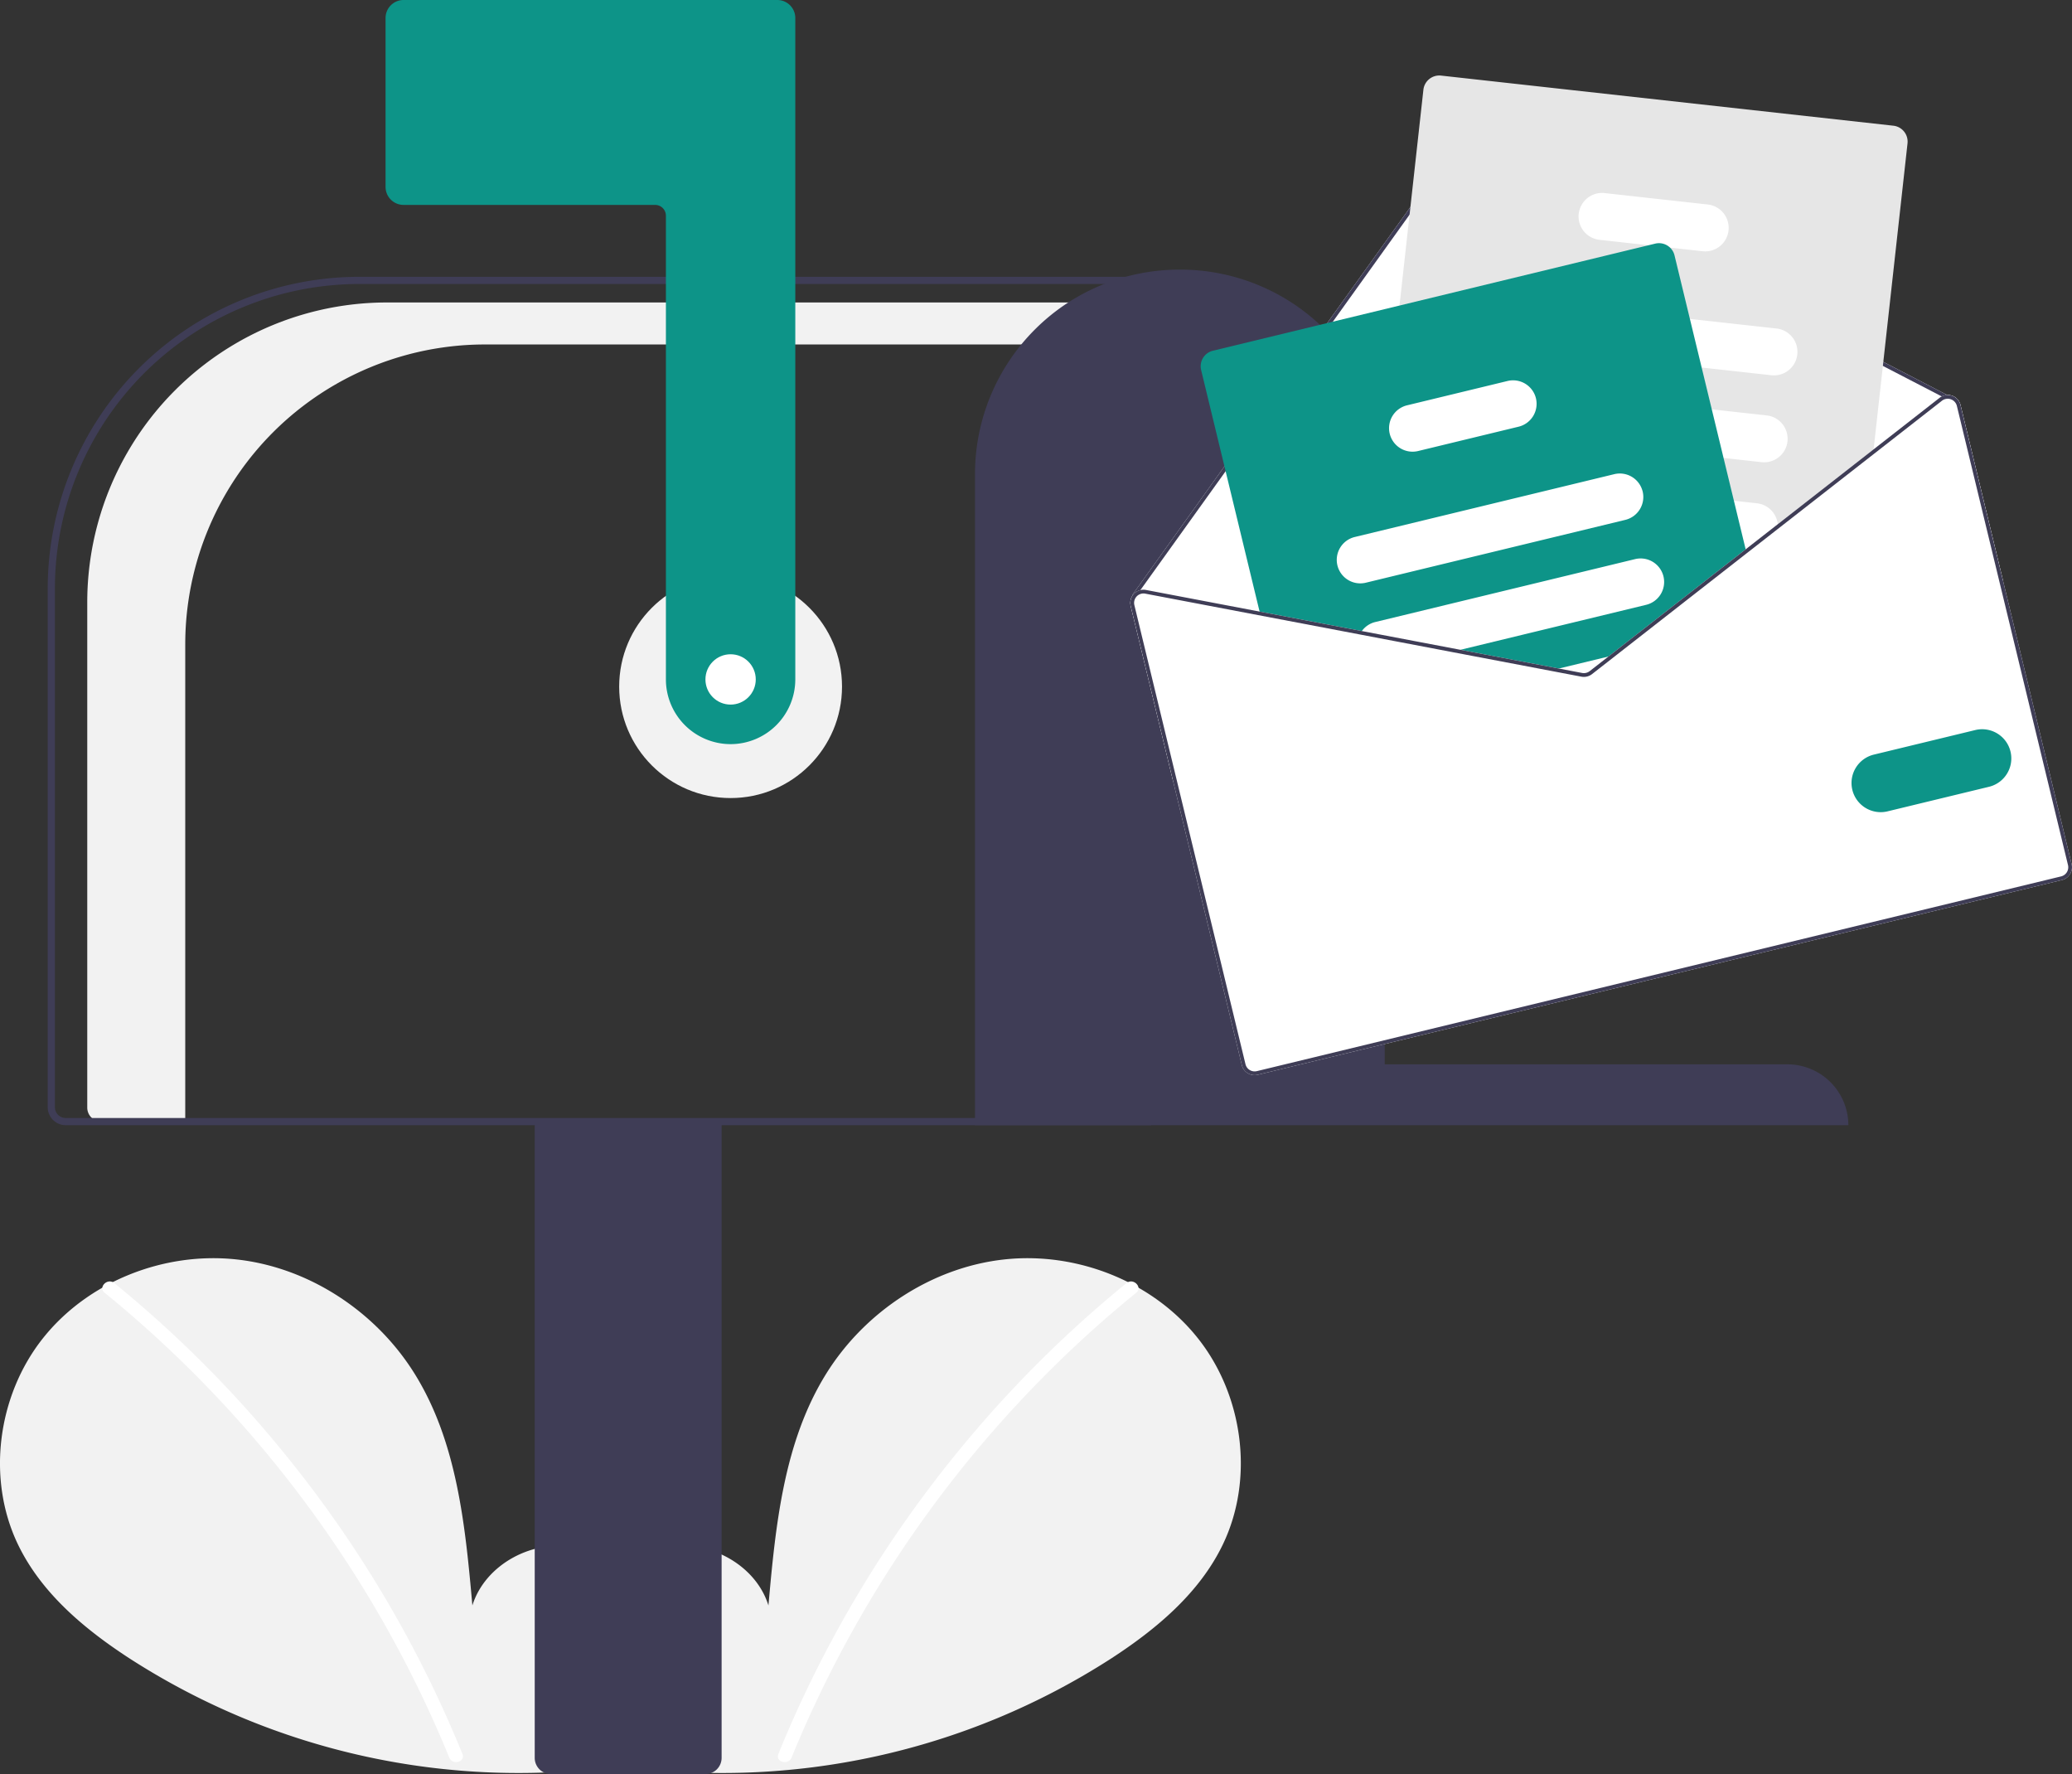 <svg data-name="Layer 1" xmlns="http://www.w3.org/2000/svg" width="576.499" height="493.5" viewBox="0 0 576.499 493.5" xmlns:xlink="http://www.w3.org/1999/xlink"><rect x="0" y="0" width="576.499" height="493.5" fill="#333333" stroke="none"/><path d="M481.172,691.6c9.255-7.82,14.876-20.173,13.402-32.2s-10.605-23.082-22.449-25.636-25.345,4.516-28.943,16.085c-1.98-22.306-4.261-45.547-16.12-64.542-10.738-17.2-29.337-29.507-49.494-31.709s-41.38,6.114-53.951,22.024-15.649,39.039-6.845,57.305c6.486,13.456,18.436,23.47,30.956,31.616a199.786,199.786,0,0,0,136.641,29.893" transform="translate(-311.75 -203.25)" fill="#f2f2f2"/><path d="M343.55,560.174A326.879,326.879,0,0,1,389.104,605.409a327.833,327.833,0,0,1,51.308,85.741c.924,2.264-2.752,3.25-3.666,1.011a324.462,324.462,0,0,0-29.647-56.094,325.7,325.7,0,0,0-66.237-73.205c-1.898-1.546.806-4.221,2.688-2.688Z" transform="translate(-311.75 -203.25)" fill="#fff"/><path d="M487.565,691.6c-9.255-7.82-14.876-20.173-13.402-32.2s10.605-23.082,22.449-25.636,25.345,4.516,28.943,16.085c1.98-22.306,4.261-45.547,16.12-64.542,10.738-17.2,29.337-29.507,49.494-31.709s41.38,6.114,53.951,22.024,15.649,39.039,6.845,57.305c-6.486,13.456-18.436,23.47-30.956,31.616a199.786,199.786,0,0,1-136.641,29.893" transform="translate(-311.75 -203.25)" fill="#f2f2f2"/><path d="M625.187,560.174A326.879,326.879,0,0,0,579.633,605.409a327.833,327.833,0,0,0-51.308,85.741c-.924,2.264,2.752,3.25,3.666,1.011a325.987,325.987,0,0,1,95.884-129.299c1.898-1.546-.806-4.221-2.688-2.688Z" transform="translate(-311.75 -203.25)" fill="#fff"/><circle cx="203.277" cy="191" r="31" fill="#f2f2f2"/><path d="M419.446,287.388H633.027V299.073H446.711a83.418,83.418,0,0,0-83.419,83.418V515.25H339.922a3.895,3.895,0,0,1-3.895-3.895V370.806A83.418,83.418,0,0,1,419.446,287.388Z" transform="translate(-311.75 -203.25)" fill="#f2f2f2"/><path d="M460.527,692.25V514.75h52v177.5a4.505,4.505,0,0,1-4.5,4.5h-43A4.505,4.505,0,0,1,460.527,692.25Z" transform="translate(-311.75 -203.25)" fill="#3f3d56"/><path d="M325.027,511.25V366.916A86.764,86.764,0,0,1,411.692,280.25H632.027v236h-302A5.006,5.006,0,0,1,325.027,511.25Zm305-229H411.692a84.761,84.761,0,0,0-84.665,84.666V511.25a3.003,3.003,0,0,0,3,3h300Z" transform="translate(-311.75 -203.25)" fill="#3f3d56"/><path d="M515.027,410.25a18.02,18.02,0,0,1-18-18v-129a3.003,3.003,0,0,0-3-3h-70a5.006,5.006,0,0,1-5-5v-47a5.006,5.006,0,0,1,5-5h104a5.006,5.006,0,0,1,5,5v184A18.02,18.02,0,0,1,515.027,410.25Z" transform="translate(-311.75 -203.25)" fill="#0d9488"/><path d="M640.027,278.25h0a56.881,56.881,0,0,1,57,56.761V499.321h112a16.965,16.965,0,0,1,17,16.929h-243V335.011A56.881,56.881,0,0,1,640.027,278.25Z" transform="translate(-311.75 -203.25)" fill="#3f3d56"/><path d="M626.349,371.817l11.803,48.756L869.033,364.682l-11.803-48.756a3.638,3.638,0,0,0-2.358-2.595,3.594,3.594,0,0,0-1.334-.201L720.079,244.028a3.682,3.682,0,0,0-4.656,1.119l-64.32,89.694L626.855,368.664a.514.514,0,0,0-.089.418A3.642,3.642,0,0,0,626.349,371.817Z" transform="translate(-311.75 -203.25)" fill="#fff"/><path d="M626.766,369.082a.49.49,0,0,0,.203.316.559.559,0,0,0,.433.086.536.536,0,0,0,.299-.207l.083-.115,1.263-1.766,22.929-31.964,64.301-89.673a2.62,2.62,0,0,1,3.322-.796l132.425,68.567,1.188.617a1.292,1.292,0,0,0,.147.052,1.615,1.615,0,0,1,.271-.026.514.514,0,0,0,.29-.245.524.524,0,0,0-.219-.709l-.164-.087L720.079,244.028a3.682,3.682,0,0,0-4.656,1.119l-64.32,89.694L626.855,368.664A.514.514,0,0,0,626.766,369.082Z" transform="translate(-311.75 -203.25)" fill="#3f3d56"/><path d="M696.107,374.054l5.139.57,38.143,4.225,25.286,2.799,1.494.166,31.552-24.645,1.209-.944,7.452-5.82,26.514-20.706.159-1.454,9.43-85.114a4.454,4.454,0,0,0-3.929-4.912L712.7,224.278a4.456,4.456,0,0,0-4.912,3.929L701.138,288.244l-3.689,33.286L694.149,351.309l-1.53,13.829-.446,4.006A4.457,4.457,0,0,0,696.107,374.054Z" transform="translate(-311.75 -203.25)" fill="#e6e6e6"/><path d="M730.692,299.448l54.517,6.038,19.334,2.141a6.54,6.54,0,1,0,1.44-13l-24.047-2.663-49.799-5.522a6.543,6.543,0,0,0-1.444,13.006Z" transform="translate(-311.75 -203.25)" fill="#fff"/><path d="M727.588,323.564c.141.025.281.05.425.064l63.285,7.011,10.566,1.173a6.542,6.542,0,0,0,1.439-13.005l-15.278-1.69-50.13-5.555-8.436-.935a6.539,6.539,0,0,0-1.87,12.937Z" transform="translate(-311.75 -203.25)" fill="#fff"/><path d="M720.426,344.948a6.539,6.539,0,0,0,4.88,3.125l25.939,2.873,46.197,5.118.01-.002,1.477.165,7.452-5.82a6.471,6.471,0,0,0,.001-1.33,6.555,6.555,0,0,0-5.787-5.824l-6.417-.713-25.457-2.817-18.317-2.031-23.66-2.622a6.54,6.54,0,0,0-6.319,9.88Z" transform="translate(-311.75 -203.25)" fill="#fff"/><path d="M756.859,269.97l13.564,1.502,5.991.665,9.05,1.002a6.542,6.542,0,0,0,1.439-13.005l-28.599-3.165a6.541,6.541,0,1,0-1.445,13.001Z" transform="translate(-311.75 -203.25)" fill="#fff"/><path d="M645.944,306.182l16.537,68.314,27.601,5.248,25.532,4.861,27.394,5.212,8.753,1.666a3.673,3.673,0,0,0,2.94-.712l7.022-5.485,4.446-3.472,31.552-24.645-20.062-82.874a4.403,4.403,0,0,0-1.244-2.159,4.449,4.449,0,0,0-4.125-1.117L649.22,300.813A4.45,4.45,0,0,0,645.944,306.182Z" transform="translate(-311.75 -203.25)" fill="#0d9488"/><path d="M683.864,360.528a6.546,6.546,0,0,0,7.896,4.818l72.214-17.482a6.55,6.55,0,0,0,4.818-7.896,2.1,2.1,0,0,0-.07-.247,6.539,6.539,0,0,0-7.825-4.571l-72.214,17.482A6.546,6.546,0,0,0,683.864,360.528Z" transform="translate(-311.75 -203.25)" fill="#fff"/><path d="M690.082,379.744l25.532,4.861L769.699,371.512a6.541,6.541,0,1,0-3.078-12.714l-72.214,17.482a6.494,6.494,0,0,0-3.747,2.511A6.583,6.583,0,0,0,690.082,379.744Z" transform="translate(-311.75 -203.25)" fill="#fff"/><path d="M743.008,389.817l8.753,1.666a3.673,3.673,0,0,0,2.94-.712l7.022-5.485Z" transform="translate(-311.75 -203.25)" fill="#fff"/><path d="M698.415,323.897a6.546,6.546,0,0,0,7.896,4.818l27.97-6.771a6.55,6.55,0,0,0,4.818-7.896,6.466,6.466,0,0,0-1.205-2.486,6.545,6.545,0,0,0-6.691-2.332l-27.97,6.771a6.541,6.541,0,0,0-4.818,7.896Z" transform="translate(-311.75 -203.25)" fill="#fff"/><path d="M715.612,384.604l27.398,5.214,8.75,1.666a3.689,3.689,0,0,0,2.938-.711l7.027-5.486-2.466.597-5.206,4.061a2.636,2.636,0,0,1-2.099.508l-6.479-1.232-27.398-5.214Zm81.838-28.539.267,1.102,1.215-.945Zm-81.838,28.539,27.398,5.214,8.75,1.666a3.689,3.689,0,0,0,2.938-.711l7.027-5.486-2.466.597-5.206,4.061a2.636,2.636,0,0,1-2.099.508l-6.479-1.232-27.398-5.214Zm0,0,27.398,5.214,8.75,1.666a3.689,3.689,0,0,0,2.938-.711l7.027-5.486-2.466.597-5.206,4.061a2.636,2.636,0,0,1-2.099.508l-6.479-1.232-27.398-5.214Zm-89.263-12.787,30.916,127.71a3.667,3.667,0,0,0,4.422,2.698l223.761-54.168a3.666,3.666,0,0,0,2.698-4.422l-30.916-127.71a3.638,3.638,0,0,0-2.358-2.595,3.594,3.594,0,0,0-1.334-.201,3.458,3.458,0,0,0-1.514.398,3.179,3.179,0,0,0-.607.377l-18.364,14.34-26.67,20.833-8.935,6.979.002.008-.008.002-32.766,25.578-5.417,4.239-5.206,4.061a2.636,2.636,0,0,1-2.099.508l-6.479-1.232-27.398-5.214L690.656,378.792,630.595,367.362a3.59,3.59,0,0,0-1.547.033,3.67,3.67,0,0,0-1.788,1.036,4.111,4.111,0,0,0-.493.651A3.642,3.642,0,0,0,626.349,371.817Zm89.263,12.787,27.398,5.214,8.75,1.666a3.689,3.689,0,0,0,2.938-.711l7.027-5.486-2.466.597-5.206,4.061a2.636,2.636,0,0,1-2.099.508l-6.479-1.232-27.398-5.214Zm0,0,27.398,5.214,8.75,1.666a3.689,3.689,0,0,0,2.938-.711l7.027-5.486-2.466.597-5.206,4.061a2.636,2.636,0,0,1-2.099.508l-6.479-1.232-27.398-5.214Zm0,0,27.398,5.214,8.75,1.666a3.689,3.689,0,0,0,2.938-.711l7.027-5.486-2.466.597-5.206,4.061a2.636,2.636,0,0,1-2.099.508l-6.479-1.232-27.398-5.214Z" transform="translate(-311.75 -203.25)" fill="#fff"/><path d="M715.612,384.604l27.398,5.214,8.75,1.666a3.689,3.689,0,0,0,2.938-.711l7.027-5.486-2.466.597-5.206,4.061a2.636,2.636,0,0,1-2.099.508l-6.479-1.232-27.398-5.214Zm81.838-28.539.267,1.102,1.215-.945Zm-81.838,28.539,27.398,5.214,8.75,1.666a3.689,3.689,0,0,0,2.938-.711l7.027-5.486-2.466.597-5.206,4.061a2.636,2.636,0,0,1-2.099.508l-6.479-1.232-27.398-5.214Zm0,0,27.398,5.214,8.75,1.666a3.689,3.689,0,0,0,2.938-.711l7.027-5.486-2.466.597-5.206,4.061a2.636,2.636,0,0,1-2.099.508l-6.479-1.232-27.398-5.214ZM627.785,369.161l.136.102c.023-.037.062-.071.092-.11a2.643,2.643,0,0,1,2.385-.768l59.686,11.354,25.528,4.865,27.398,5.214,8.75,1.666a3.689,3.689,0,0,0,2.938-.711l7.027-5.486-2.466.597-5.206,4.061a2.636,2.636,0,0,1-2.099.508l-6.479-1.232-27.398-5.214L690.656,378.792,630.595,367.362a3.59,3.59,0,0,0-1.547.033Zm-1.436,2.657,30.916,127.71a3.667,3.667,0,0,0,4.422,2.698l223.761-54.168a3.666,3.666,0,0,0,2.698-4.422l-30.916-127.71a3.638,3.638,0,0,0-2.358-2.595,3.594,3.594,0,0,0-1.334-.201,3.458,3.458,0,0,0-1.514.398,3.179,3.179,0,0,0-.607.377l-18.364,14.34-26.67,20.833-8.935,6.979.002.008-.008.002-32.766,25.578-5.417,4.239-5.206,4.061a2.636,2.636,0,0,1-2.099.508l-6.479-1.232-27.398-5.214L690.656,378.792,630.595,367.362a3.59,3.59,0,0,0-1.547.033,3.67,3.67,0,0,0-1.788,1.036,4.111,4.111,0,0,0-.493.651A3.642,3.642,0,0,0,626.349,371.817Zm1.02-.247a2.598,2.598,0,0,1,.462-2.191.341.341,0,0,1,.091-.117c.023-.037.062-.071.092-.11a2.643,2.643,0,0,1,2.385-.768l59.686,11.354,25.528,4.865,27.398,5.214,8.75,1.666a3.689,3.689,0,0,0,2.938-.711l7.027-5.486,4.444-3.472,31.547-24.648,1.215-.945,7.447-5.817,26.518-20.709,19.171-14.972a2.604,2.604,0,0,1,.987-.477,1.997,1.997,0,0,1,.305-.05,1.615,1.615,0,0,1,.271-.026,2.679,2.679,0,0,1,.901.147,2.625,2.625,0,0,1,1.686,1.853l30.916,127.71a2.62,2.62,0,0,1-1.931,3.165L661.442,501.214a2.618,2.618,0,0,1-3.158-1.933Zm88.244,13.034,27.398,5.214,8.75,1.666a3.689,3.689,0,0,0,2.938-.711l7.027-5.486-2.466.597-5.206,4.061a2.636,2.636,0,0,1-2.099.508l-6.479-1.232-27.398-5.214Zm0,0,27.398,5.214,8.75,1.666a3.689,3.689,0,0,0,2.938-.711l7.027-5.486-2.466.597-5.206,4.061a2.636,2.636,0,0,1-2.099.508l-6.479-1.232-27.398-5.214Zm0,0,27.398,5.214,8.75,1.666a3.689,3.689,0,0,0,2.938-.711l7.027-5.486-2.466.597-5.206,4.061a2.636,2.636,0,0,1-2.099.508l-6.479-1.232-27.398-5.214Z" transform="translate(-311.75 -203.25)" fill="#3f3d56"/><path d="M827.129,422.967a8.128,8.128,0,0,1,5.981-9.801l28.242-6.837a8.119,8.119,0,0,1,3.821,15.782l-28.242,6.837A8.128,8.128,0,0,1,827.129,422.967Z" transform="translate(-311.75 -203.25)" fill="#0d9488"/><circle cx="203.277" cy="189" r="7" fill="#fff"/></svg>